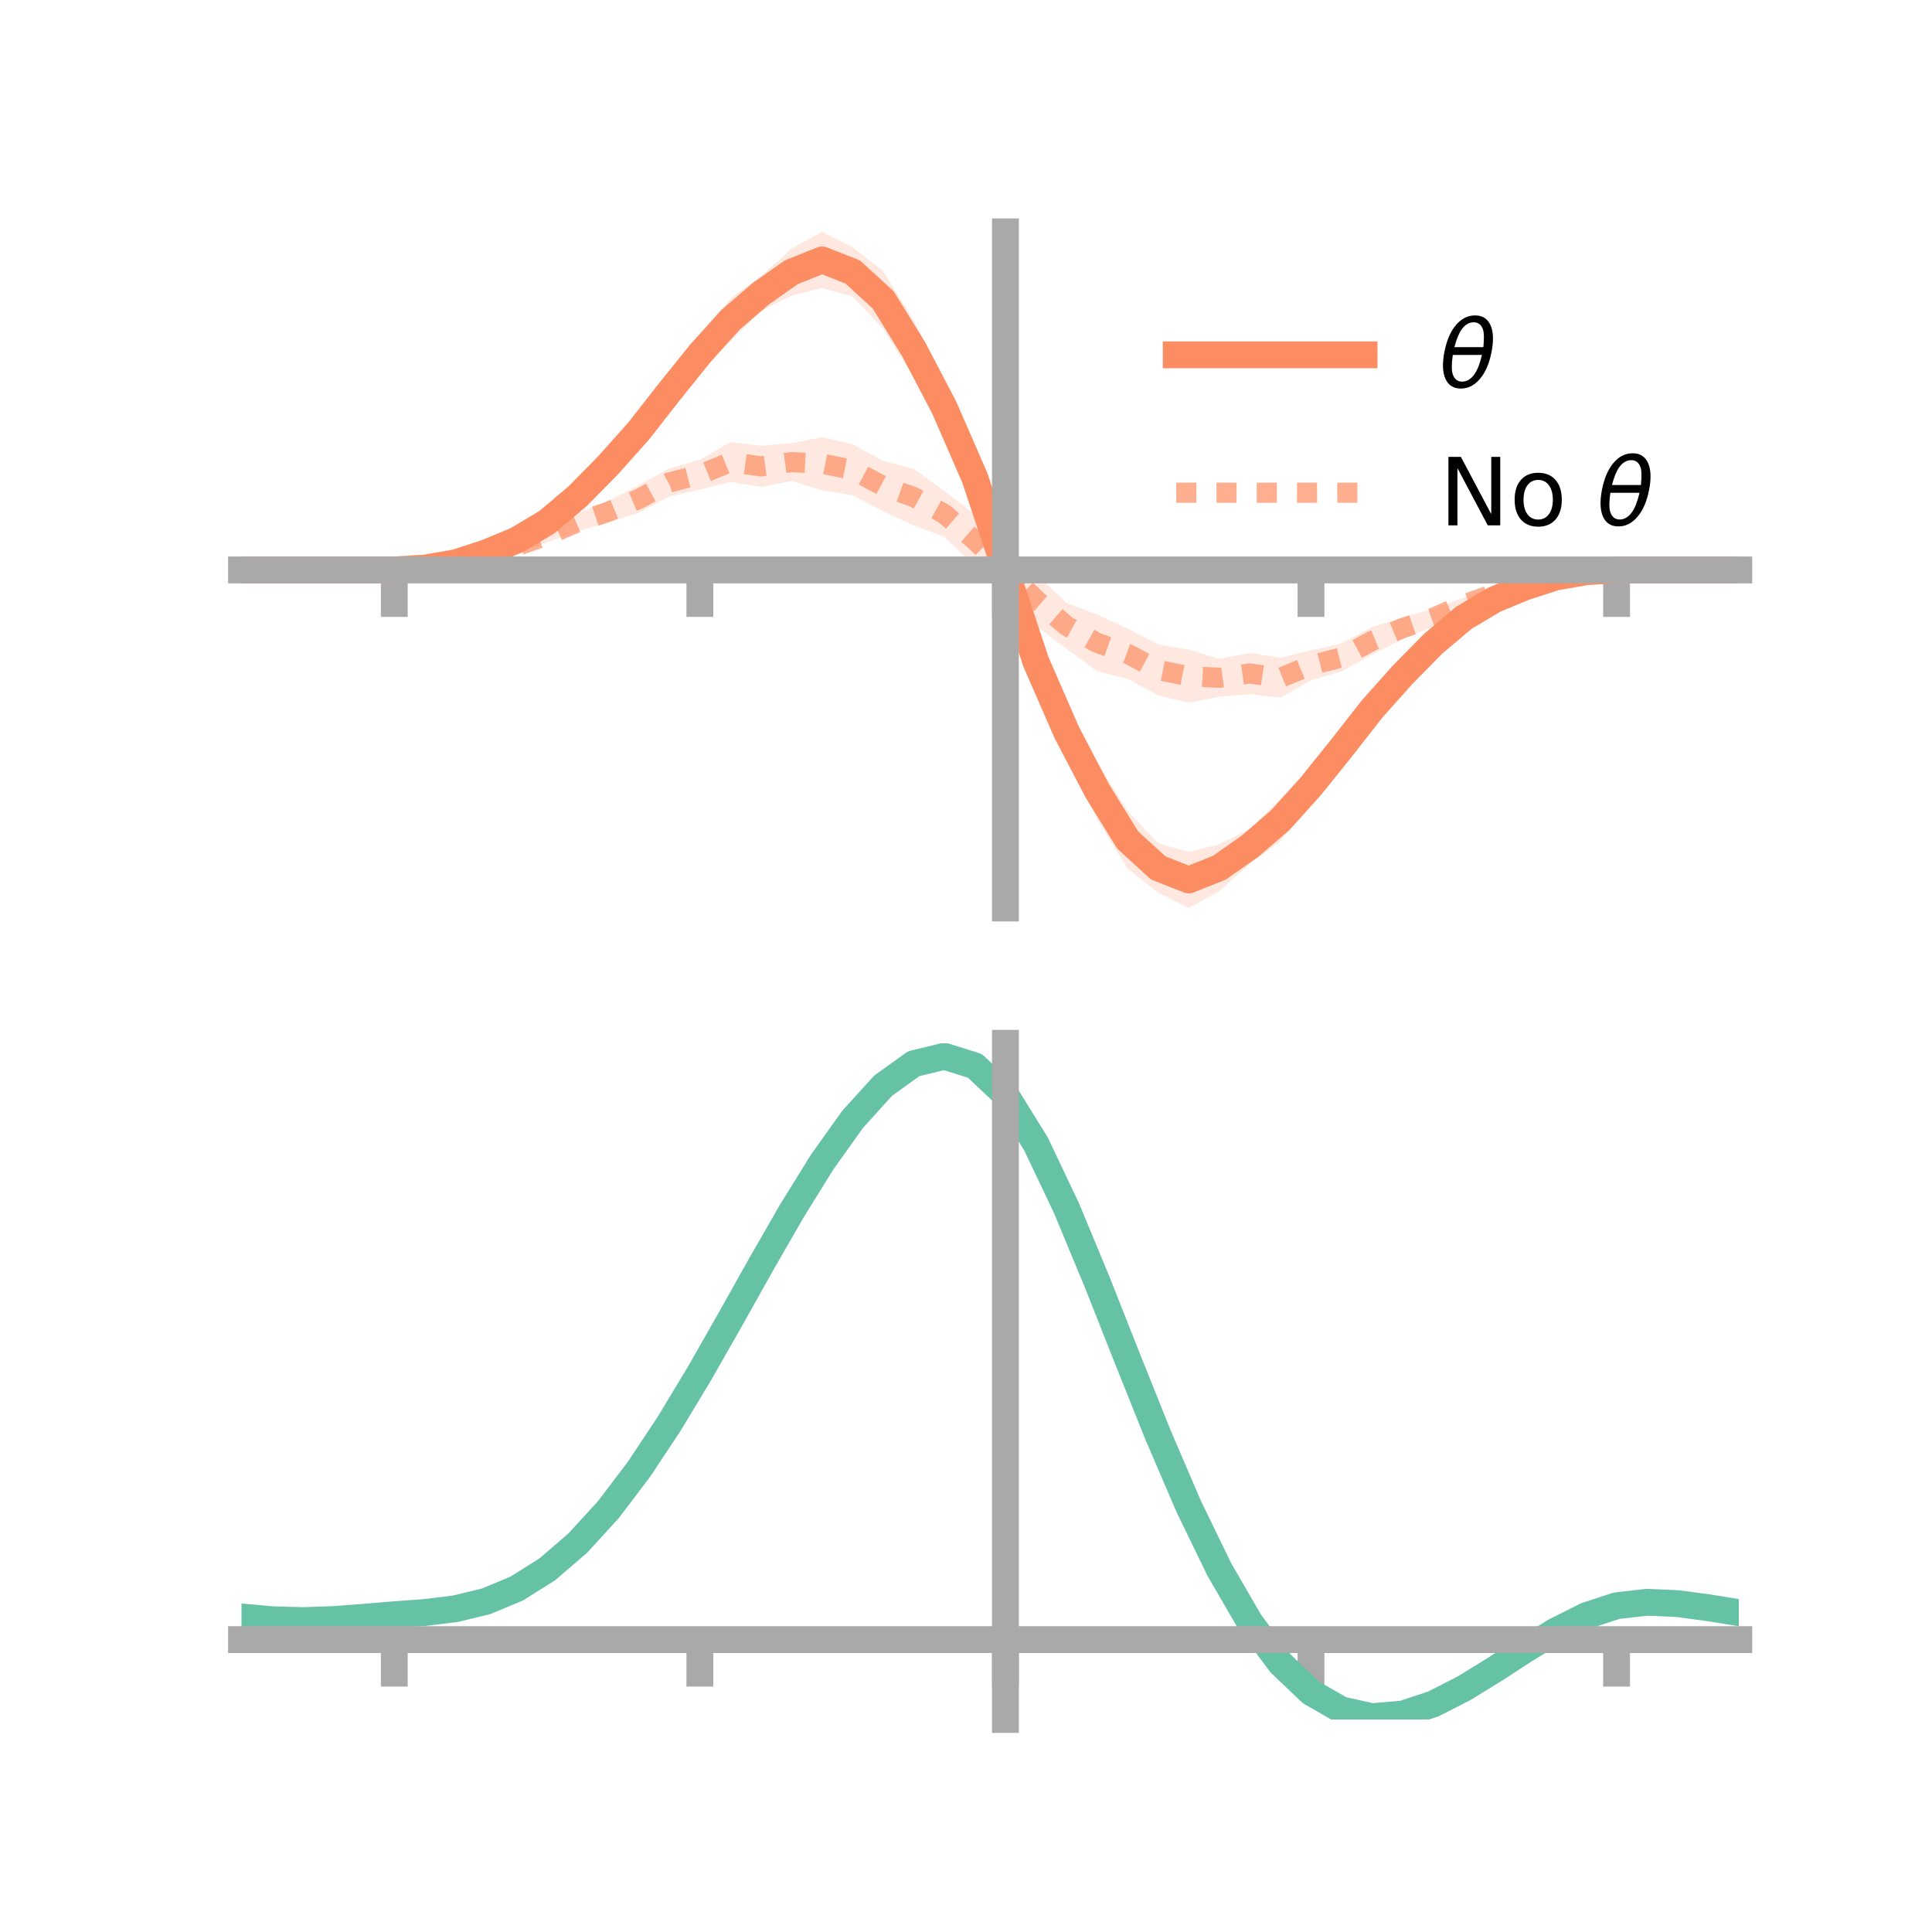 <?xml version="1.0" encoding="utf-8" standalone="no"?>
<!DOCTYPE svg PUBLIC "-//W3C//DTD SVG 1.1//EN"
  "http://www.w3.org/Graphics/SVG/1.1/DTD/svg11.dtd">
<!-- Created with matplotlib (https://matplotlib.org/) -->
<svg height="144pt" version="1.1" viewBox="0 0 144 144" width="144pt" xmlns="http://www.w3.org/2000/svg" xmlns:xlink="http://www.w3.org/1999/xlink">
 <defs>
  <style type="text/css">*{stroke-linecap:butt;stroke-linejoin:round;}</style>
 </defs>
 <g id="figure_1">
  <g id="patch_1">
   <path d="M 0 144 
L 144 144 
L 144 0 
L 0 0 
z
" style="fill:none;"/>
  </g>
  <g id="axes_1">
   <g id="patch_2">
    <path d="M 18 67.68 
L 129.6 67.68 
L 129.6 17.28 
L 18 17.28 
z
" style="fill:none;"/>
   </g>
   <g id="PolyCollection_1">
    <path clip-path="url(#p669d846be8)" d="M 18 42.48 
L 18 42.48 
L 20.278 42.48 
L 22.555 42.48 
L 24.833 42.48 
L 27.11 42.48 
L 29.388 42.474 
L 31.665 42.276 
L 33.943 41.798 
L 36.22 40.975 
L 38.498 39.947 
L 40.776 38.336 
L 43.053 36.26 
L 45.331 33.926 
L 47.608 31.274 
L 49.886 27.993 
L 52.163 25.22 
L 54.441 22.252 
L 56.718 20.582 
L 58.996 18.536 
L 61.273 17.28 
L 63.551 18.434 
L 65.829 20.202 
L 68.106 23.919 
L 70.384 28.373 
L 72.661 33.244 
L 74.939 42.471 
L 77.216 46.954 
L 79.494 52.54 
L 81.771 56.806 
L 84.049 60.458 
L 86.327 62.858 
L 88.604 63.492 
L 90.882 62.93 
L 93.159 61.776 
L 95.437 59.53 
L 97.714 57.427 
L 99.992 54.538 
L 102.269 51.994 
L 104.547 49.547 
L 106.824 47.252 
L 109.102 45.478 
L 111.38 44.375 
L 113.657 43.514 
L 115.935 42.863 
L 118.212 42.546 
L 120.49 42.481 
L 122.767 42.48 
L 125.045 42.48 
L 127.322 42.48 
L 129.6 42.48 
L 129.6 42.48 
L 129.6 42.48 
L 127.322 42.48 
L 125.045 42.48 
L 122.767 42.48 
L 120.49 42.486 
L 118.212 42.684 
L 115.935 43.162 
L 113.657 43.985 
L 111.38 45.013 
L 109.102 46.624 
L 106.824 48.7 
L 104.547 51.034 
L 102.269 53.686 
L 99.992 56.967 
L 97.714 59.74 
L 95.437 62.708 
L 93.159 64.378 
L 90.882 66.424 
L 88.604 67.68 
L 86.327 66.526 
L 84.049 64.758 
L 81.771 61.041 
L 79.494 56.587 
L 77.216 51.716 
L 74.939 42.471 
L 72.661 38.006 
L 70.384 32.42 
L 68.106 28.154 
L 65.829 24.502 
L 63.551 22.102 
L 61.273 21.468 
L 58.996 22.03 
L 56.718 23.184 
L 54.441 25.43 
L 52.163 27.533 
L 49.886 30.422 
L 47.608 32.966 
L 45.331 35.413 
L 43.053 37.708 
L 40.776 39.482 
L 38.498 40.585 
L 36.22 41.446 
L 33.943 42.097 
L 31.665 42.414 
L 29.388 42.479 
L 27.11 42.48 
L 24.833 42.48 
L 22.555 42.48 
L 20.278 42.48 
L 18 42.48 
z
" style="fill:#fc8d62;fill-opacity:0.2;"/>
   </g>
   <g id="PolyCollection_2">
    <path clip-path="url(#p669d846be8)" d="M 18 42.48 
L 18 42.48 
L 20.278 42.48 
L 22.555 42.48 
L 24.833 42.48 
L 27.11 42.48 
L 29.388 42.475 
L 31.665 42.278 
L 33.943 41.859 
L 36.22 41.204 
L 38.498 40.256 
L 40.776 39.39 
L 43.053 38.254 
L 45.331 37.345 
L 47.608 36.162 
L 49.886 34.913 
L 52.163 34.264 
L 54.441 32.949 
L 56.718 33.229 
L 58.996 33.028 
L 61.273 32.583 
L 63.551 33.123 
L 65.829 34.353 
L 68.106 34.938 
L 70.384 36.599 
L 72.661 38.331 
L 74.939 42.471 
L 77.216 42.747 
L 79.494 44.946 
L 81.771 45.803 
L 84.049 46.842 
L 86.327 48.046 
L 88.604 48.423 
L 90.882 49.103 
L 93.159 48.666 
L 95.437 49.029 
L 97.714 48.469 
L 99.992 47.954 
L 102.269 46.736 
L 104.547 46.018 
L 106.824 45.372 
L 109.102 44.539 
L 111.38 43.791 
L 113.657 43.295 
L 115.935 42.814 
L 118.212 42.559 
L 120.49 42.481 
L 122.767 42.48 
L 125.045 42.48 
L 127.322 42.48 
L 129.6 42.48 
L 129.6 42.48 
L 129.6 42.48 
L 127.322 42.48 
L 125.045 42.48 
L 122.767 42.48 
L 120.49 42.485 
L 118.212 42.682 
L 115.935 43.101 
L 113.657 43.756 
L 111.38 44.704 
L 109.102 45.57 
L 106.824 46.706 
L 104.547 47.615 
L 102.269 48.798 
L 99.992 50.047 
L 97.714 50.696 
L 95.437 52.011 
L 93.159 51.731 
L 90.882 51.932 
L 88.604 52.377 
L 86.327 51.837 
L 84.049 50.607 
L 81.771 50.022 
L 79.494 48.361 
L 77.216 46.629 
L 74.939 42.471 
L 72.661 42.213 
L 70.384 40.014 
L 68.106 39.157 
L 65.829 38.118 
L 63.551 36.914 
L 61.273 36.537 
L 58.996 35.857 
L 56.718 36.294 
L 54.441 35.931 
L 52.163 36.491 
L 49.886 37.006 
L 47.608 38.224 
L 45.331 38.942 
L 43.053 39.588 
L 40.776 40.421 
L 38.498 41.169 
L 36.22 41.665 
L 33.943 42.146 
L 31.665 42.401 
L 29.388 42.479 
L 27.11 42.48 
L 24.833 42.48 
L 22.555 42.48 
L 20.278 42.48 
L 18 42.48 
z
" style="fill:#fc8d62;fill-opacity:0.2;"/>
   </g>
   <g id="matplotlib.axis_1">
    <g id="xtick_1">
     <g id="line2d_1">
      <defs>
       <path d="M 0 0 
L 0 3.5 
" id="mf1ebb1f41e" style="stroke:#a9a9a9;stroke-width:2;"/>
      </defs>
      <g>
       <use style="fill:#a9a9a9;stroke:#a9a9a9;stroke-width:2;" x="29.388" xlink:href="#mf1ebb1f41e" y="42.48"/>
      </g>
     </g>
    </g>
    <g id="xtick_2">
     <g id="line2d_2">
      <g>
       <use style="fill:#a9a9a9;stroke:#a9a9a9;stroke-width:2;" x="52.163" xlink:href="#mf1ebb1f41e" y="42.48"/>
      </g>
     </g>
    </g>
    <g id="xtick_3">
     <g id="line2d_3">
      <g>
       <use style="fill:#a9a9a9;stroke:#a9a9a9;stroke-width:2;" x="74.939" xlink:href="#mf1ebb1f41e" y="42.48"/>
      </g>
     </g>
    </g>
    <g id="xtick_4">
     <g id="line2d_4">
      <g>
       <use style="fill:#a9a9a9;stroke:#a9a9a9;stroke-width:2;" x="97.714" xlink:href="#mf1ebb1f41e" y="42.48"/>
      </g>
     </g>
    </g>
    <g id="xtick_5">
     <g id="line2d_5">
      <g>
       <use style="fill:#a9a9a9;stroke:#a9a9a9;stroke-width:2;" x="120.49" xlink:href="#mf1ebb1f41e" y="42.48"/>
      </g>
     </g>
    </g>
   </g>
   <g id="matplotlib.axis_2"/>
   <g id="line2d_6">
    <path clip-path="url(#p669d846be8)" d="M 18 42.48 
L 20.278 42.48 
L 22.555 42.48 
L 24.833 42.48 
L 27.11 42.48 
L 29.388 42.476 
L 31.665 42.345 
L 33.943 41.948 
L 36.22 41.211 
L 38.498 40.266 
L 40.776 38.909 
L 43.053 36.984 
L 45.331 34.67 
L 47.608 32.12 
L 49.886 29.208 
L 52.163 26.376 
L 54.441 23.841 
L 56.718 21.883 
L 58.996 20.283 
L 61.273 19.374 
L 63.551 20.268 
L 65.829 22.352 
L 68.106 26.037 
L 70.384 30.396 
L 72.661 35.625 
L 74.939 42.471 
L 77.216 49.335 
L 79.494 54.564 
L 81.771 58.923 
L 84.049 62.608 
L 86.327 64.692 
L 88.604 65.586 
L 90.882 64.677 
L 93.159 63.077 
L 95.437 61.119 
L 97.714 58.584 
L 99.992 55.752 
L 102.269 52.84 
L 104.547 50.29 
L 106.824 47.976 
L 109.102 46.051 
L 111.38 44.694 
L 113.657 43.749 
L 115.935 43.012 
L 118.212 42.615 
L 120.49 42.484 
L 122.767 42.48 
L 125.045 42.48 
L 127.322 42.48 
L 129.6 42.48 
" style="fill:none;stroke:#fc8d62;stroke-linecap:square;stroke-width:2;"/>
   </g>
   <g id="line2d_7">
    <path clip-path="url(#p669d846be8)" d="M 18 42.48 
L 20.278 42.48 
L 22.555 42.48 
L 24.833 42.48 
L 27.11 42.48 
L 29.388 42.477 
L 31.665 42.34 
L 33.943 42.003 
L 36.22 41.434 
L 38.498 40.713 
L 40.776 39.905 
L 43.053 38.921 
L 45.331 38.143 
L 47.608 37.193 
L 49.886 35.96 
L 52.163 35.377 
L 54.441 34.44 
L 56.718 34.762 
L 58.996 34.443 
L 61.273 34.56 
L 63.551 35.019 
L 65.829 36.235 
L 68.106 37.048 
L 70.384 38.307 
L 72.661 40.272 
L 74.939 42.471 
L 77.216 44.688 
L 79.494 46.653 
L 81.771 47.912 
L 84.049 48.725 
L 86.327 49.941 
L 88.604 50.4 
L 90.882 50.517 
L 93.159 50.198 
L 95.437 50.52 
L 97.714 49.583 
L 99.992 49 
L 102.269 47.767 
L 104.547 46.817 
L 106.824 46.039 
L 109.102 45.055 
L 111.38 44.247 
L 113.657 43.526 
L 115.935 42.957 
L 118.212 42.62 
L 120.49 42.483 
L 122.767 42.48 
L 125.045 42.48 
L 127.322 42.48 
L 129.6 42.48 
" style="fill:none;stroke:#fc8d62;stroke-dasharray:1.5,1.5;stroke-dashoffset:0;stroke-opacity:0.7;stroke-width:1.5;"/>
   </g>
   <g id="patch_3">
    <path d="M 74.939 67.68 
L 74.939 17.28 
" style="fill:none;stroke:#a9a9a9;stroke-linecap:square;stroke-linejoin:miter;stroke-width:2;"/>
   </g>
   <g id="patch_4">
    <path d="M 129.6 67.68 
L 129.6 17.28 
" style="fill:none;"/>
   </g>
   <g id="patch_5">
    <path d="M 18 42.48 
L 129.6 42.48 
" style="fill:none;stroke:#a9a9a9;stroke-linecap:square;stroke-linejoin:miter;stroke-width:2;"/>
   </g>
   <g id="patch_6">
    <path d="M 18 17.28 
L 129.6 17.28 
" style="fill:none;"/>
   </g>
   <g id="legend_1">
    <g id="line2d_8">
     <path d="M 87.67 26.449 
L 101.67 26.449 
" style="fill:none;stroke:#fc8d62;stroke-linecap:square;stroke-width:2;"/>
    </g>
    <g id="line2d_9"/>
    <g id="text_1">
     <!-- $\theta$ -->
     <g transform="translate(107.27 28.899)scale(0.07 -0.07)">
      <defs>
       <path d="M 45.516 34.672 
L 14.453 34.672 
Q 12.359 20.062 14.5 13.875 
Q 17.188 6.25 24.469 6.25 
Q 31.781 6.25 37.359 13.922 
Q 42.234 20.656 45.516 34.672 
z
M 47.016 42.969 
Q 48.344 56.844 46.625 61.719 
Q 43.953 69.438 36.766 69.438 
Q 29.297 69.438 23.828 61.812 
Q 19.531 55.672 16.156 42.969 
z
M 38.188 76.766 
Q 49.906 76.766 54.594 66.406 
Q 59.281 56.109 55.719 37.844 
Q 52.203 19.625 43.453 9.281 
Q 34.766 -1.125 23.047 -1.125 
Q 11.281 -1.125 6.641 9.281 
Q 2 19.625 5.516 37.844 
Q 9.078 56.109 17.719 66.406 
Q 26.422 76.766 38.188 76.766 
z
" id="DejaVuSans-Oblique-952"/>
      </defs>
      <use transform="translate(0 0.234)" xlink:href="#DejaVuSans-Oblique-952"/>
     </g>
    </g>
    <g id="line2d_10">
     <path d="M 87.67 36.724 
L 101.67 36.724 
" style="fill:none;stroke:#fc8d62;stroke-dasharray:1.5,1.5;stroke-dashoffset:0;stroke-opacity:0.7;stroke-width:1.5;"/>
    </g>
    <g id="line2d_11"/>
    <g id="text_2">
     <!-- No $\theta$ -->
     <g transform="translate(107.27 39.174)scale(0.07 -0.07)">
      <defs>
       <path d="M 9.812 72.906 
L 23.094 72.906 
L 55.422 11.922 
L 55.422 72.906 
L 64.984 72.906 
L 64.984 0 
L 51.703 0 
L 19.391 60.984 
L 19.391 0 
L 9.812 0 
z
" id="DejaVuSans-78"/>
       <path d="M 30.609 48.391 
Q 23.391 48.391 19.188 42.75 
Q 14.984 37.109 14.984 27.297 
Q 14.984 17.484 19.156 11.844 
Q 23.344 6.203 30.609 6.203 
Q 37.797 6.203 41.984 11.859 
Q 46.188 17.531 46.188 27.297 
Q 46.188 37.016 41.984 42.703 
Q 37.797 48.391 30.609 48.391 
z
M 30.609 56 
Q 42.328 56 49.016 48.375 
Q 55.719 40.766 55.719 27.297 
Q 55.719 13.875 49.016 6.219 
Q 42.328 -1.422 30.609 -1.422 
Q 18.844 -1.422 12.172 6.219 
Q 5.516 13.875 5.516 27.297 
Q 5.516 40.766 12.172 48.375 
Q 18.844 56 30.609 56 
z
" id="DejaVuSans-111"/>
       <path id="DejaVuSans-32"/>
      </defs>
      <use transform="translate(0 0.234)" xlink:href="#DejaVuSans-78"/>
      <use transform="translate(74.805 0.234)" xlink:href="#DejaVuSans-111"/>
      <use transform="translate(135.986 0.234)" xlink:href="#DejaVuSans-32"/>
      <use transform="translate(167.773 0.234)" xlink:href="#DejaVuSans-Oblique-952"/>
     </g>
    </g>
   </g>
  </g>
  <g id="axes_2">
   <g id="patch_7">
    <path d="M 18 128.16 
L 129.6 128.16 
L 129.6 77.76 
L 18 77.76 
z
" style="fill:none;"/>
   </g>
   <g id="PolyCollection_3">
    <path clip-path="url(#p0477518de5)" d="M 18 120.557 
L 18 120.479 
L 20.278 120.697 
L 22.555 120.76 
L 24.833 120.677 
L 27.11 120.497 
L 29.388 120.297 
L 31.665 120.126 
L 33.943 119.843 
L 36.22 119.287 
L 38.498 118.33 
L 40.776 116.879 
L 43.053 114.884 
L 45.331 112.337 
L 47.608 109.268 
L 49.886 105.748 
L 52.163 101.876 
L 54.441 97.782 
L 56.718 93.621 
L 58.996 89.567 
L 61.273 85.81 
L 63.551 82.549 
L 65.829 79.986 
L 68.106 78.324 
L 70.384 77.76 
L 72.661 78.484 
L 74.939 80.663 
L 77.216 84.389 
L 79.494 89.26 
L 81.771 94.831 
L 84.049 100.685 
L 86.327 106.456 
L 88.604 111.845 
L 90.882 116.618 
L 93.159 120.609 
L 95.437 123.72 
L 97.714 125.92 
L 99.992 127.235 
L 102.269 127.742 
L 104.547 127.555 
L 106.824 126.814 
L 109.102 125.672 
L 111.38 124.294 
L 113.657 122.841 
L 115.935 121.473 
L 118.212 120.343 
L 120.49 119.6 
L 122.767 119.343 
L 125.045 119.452 
L 127.322 119.766 
L 129.6 120.144 
L 129.6 120.248 
L 129.6 120.248 
L 127.322 119.894 
L 125.045 119.599 
L 122.767 119.501 
L 120.49 119.764 
L 118.212 120.517 
L 115.935 121.675 
L 113.657 123.088 
L 111.38 124.592 
L 109.102 126.018 
L 106.824 127.196 
L 104.547 127.961 
L 102.269 128.16 
L 99.992 127.664 
L 97.714 126.373 
L 95.437 124.227 
L 93.159 121.208 
L 90.882 117.347 
L 88.604 112.733 
L 86.327 107.521 
L 84.049 101.933 
L 81.771 96.26 
L 79.494 90.854 
L 77.216 86.125 
L 74.939 82.507 
L 72.661 80.396 
L 70.384 79.697 
L 68.106 80.242 
L 65.829 81.842 
L 63.551 84.304 
L 61.273 87.431 
L 58.996 91.026 
L 56.718 94.899 
L 54.441 98.869 
L 52.163 102.769 
L 49.886 106.456 
L 47.608 109.808 
L 45.331 112.732 
L 43.053 115.167 
L 40.776 117.084 
L 38.498 118.491 
L 36.22 119.427 
L 33.943 119.972 
L 31.665 120.246 
L 29.388 120.406 
L 27.11 120.59 
L 24.833 120.751 
L 22.555 120.819 
L 20.278 120.756 
L 18 120.557 
z
" style="fill:#66c2a5;fill-opacity:0.2;"/>
   </g>
   <g id="matplotlib.axis_3">
    <g id="xtick_6">
     <g id="line2d_12">
      <g>
       <use style="fill:#a9a9a9;stroke:#a9a9a9;stroke-width:2;" x="29.388" xlink:href="#mf1ebb1f41e" y="122.206"/>
      </g>
     </g>
    </g>
    <g id="xtick_7">
     <g id="line2d_13">
      <g>
       <use style="fill:#a9a9a9;stroke:#a9a9a9;stroke-width:2;" x="52.163" xlink:href="#mf1ebb1f41e" y="122.206"/>
      </g>
     </g>
    </g>
    <g id="xtick_8">
     <g id="line2d_14">
      <g>
       <use style="fill:#a9a9a9;stroke:#a9a9a9;stroke-width:2;" x="74.939" xlink:href="#mf1ebb1f41e" y="122.206"/>
      </g>
     </g>
    </g>
    <g id="xtick_9">
     <g id="line2d_15">
      <g>
       <use style="fill:#a9a9a9;stroke:#a9a9a9;stroke-width:2;" x="97.714" xlink:href="#mf1ebb1f41e" y="122.206"/>
      </g>
     </g>
    </g>
    <g id="xtick_10">
     <g id="line2d_16">
      <g>
       <use style="fill:#a9a9a9;stroke:#a9a9a9;stroke-width:2;" x="120.49" xlink:href="#mf1ebb1f41e" y="122.206"/>
      </g>
     </g>
    </g>
   </g>
   <g id="matplotlib.axis_4"/>
   <g id="line2d_17">
    <path clip-path="url(#p0477518de5)" d="M 18 120.518 
L 20.278 120.726 
L 22.555 120.789 
L 24.833 120.714 
L 27.11 120.544 
L 29.388 120.351 
L 31.665 120.186 
L 33.943 119.908 
L 36.22 119.357 
L 38.498 118.41 
L 40.776 116.982 
L 43.053 115.025 
L 45.331 112.534 
L 47.608 109.538 
L 49.886 106.102 
L 52.163 102.323 
L 54.441 98.325 
L 56.718 94.26 
L 58.996 90.297 
L 61.273 86.62 
L 63.551 83.426 
L 65.829 80.914 
L 68.106 79.283 
L 70.384 78.729 
L 72.661 79.44 
L 74.939 81.585 
L 77.216 85.257 
L 79.494 90.057 
L 81.771 95.546 
L 84.049 101.309 
L 86.327 106.988 
L 88.604 112.289 
L 90.882 116.982 
L 93.159 120.908 
L 95.437 123.974 
L 97.714 126.147 
L 99.992 127.45 
L 102.269 127.951 
L 104.547 127.758 
L 106.824 127.005 
L 109.102 125.845 
L 111.38 124.443 
L 113.657 122.964 
L 115.935 121.574 
L 118.212 120.43 
L 120.49 119.682 
L 122.767 119.422 
L 125.045 119.525 
L 127.322 119.83 
L 129.6 120.196 
" style="fill:none;stroke:#66c2a5;stroke-linecap:square;stroke-width:2;"/>
   </g>
   <g id="patch_8">
    <path d="M 74.939 128.16 
L 74.939 77.76 
" style="fill:none;stroke:#a9a9a9;stroke-linecap:square;stroke-linejoin:miter;stroke-width:2;"/>
   </g>
   <g id="patch_9">
    <path d="M 129.6 128.16 
L 129.6 77.76 
" style="fill:none;"/>
   </g>
   <g id="patch_10">
    <path d="M 18 122.206 
L 129.6 122.206 
" style="fill:none;stroke:#a9a9a9;stroke-linecap:square;stroke-linejoin:miter;stroke-width:2;"/>
   </g>
   <g id="patch_11">
    <path d="M 18 77.76 
L 129.6 77.76 
" style="fill:none;"/>
   </g>
  </g>
 </g>
 <defs>
  <clipPath id="p669d846be8">
   <rect height="50.4" width="111.6" x="18" y="17.28"/>
  </clipPath>
  <clipPath id="p0477518de5">
   <rect height="50.4" width="111.6" x="18" y="77.76"/>
  </clipPath>
 </defs>
</svg>
